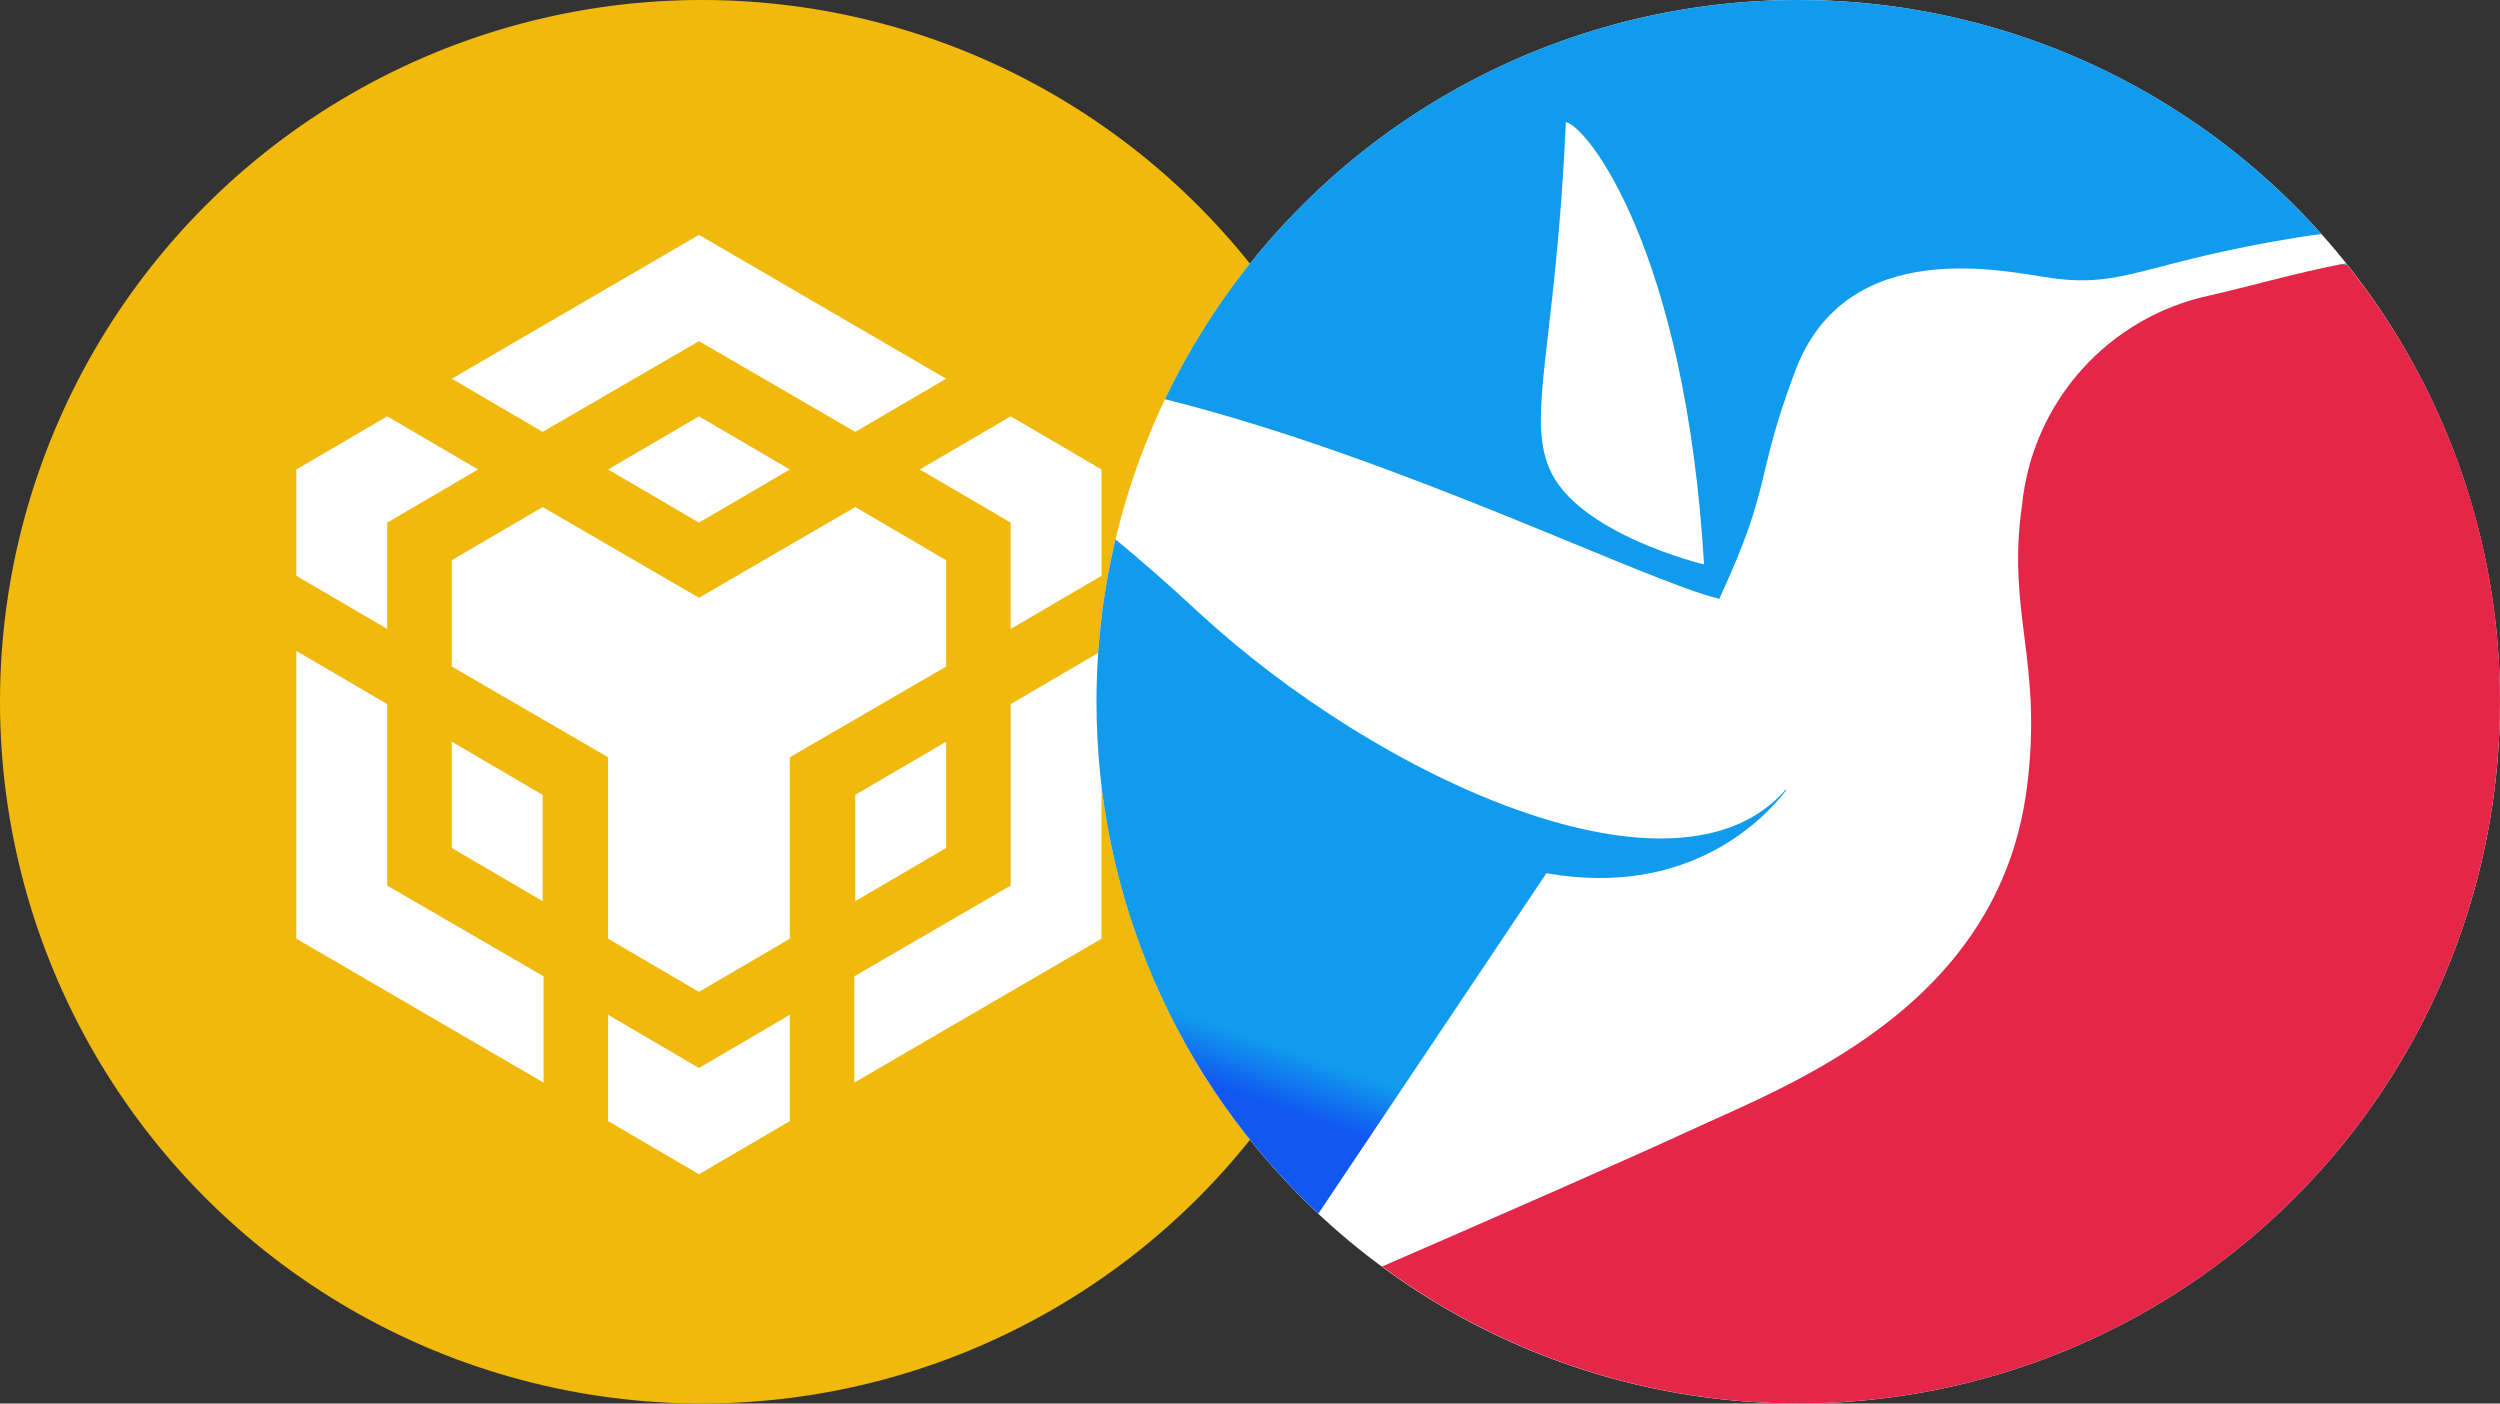 <svg xmlns="http://www.w3.org/2000/svg" xmlns:xlink="http://www.w3.org/1999/xlink" width="114" height="64" viewBox="0 0 114 64">
  <rect x="0" y="0" width="114" height="64" fill="#333333" stroke="none"/>
  <defs>
    <style>
      .cls-1 {
        fill: #fff;
      }

      .cls-2 {
        fill: none;
      }

      .cls-3 {
        clip-path: url(#clip-path);
      }

      .cls-4 {
        fill: #f0b90b;
      }

      .cls-5 {
        clip-path: url(#clip-path-2);
      }

      .cls-6 {
        clip-path: url(#clip-path-3);
      }

      .cls-7 {
        fill: url(#linear-gradient);
      }

      .cls-8 {
        clip-path: url(#clip-path-4);
      }

      .cls-9 {
        fill: url(#linear-gradient-2);
      }
    </style>
    <clipPath id="clip-path">
      <circle id="Ellipse_5539" data-name="Ellipse 5539" class="cls-1" cx="32" cy="32" r="32" transform="translate(-22108 -21537)"/>
    </clipPath>
    <clipPath id="clip-path-2">
      <rect id="Rectangle_7560" data-name="Rectangle 7560" class="cls-2" width="64" height="64"/>
    </clipPath>
    <clipPath id="clip-path-3">
      <path id="Path_40577" data-name="Path 40577" class="cls-2" d="M42.571,5.96a10.879,10.879,0,0,0-8.5,9.509c-.72,4.979.957,7.123.219,12.915C33,38.5,23.294,41.984,18.766,44.1c-2.621,1.211-8.981,4-13.883,6.128A31.99,31.99,0,0,0,55.862,24.475,31.8,31.8,0,0,0,48.894,4.552c-.077-.013-.155-.024-.245-.037-2.219.437-4.336,1.056-6.077,1.445" transform="translate(-4.883 -4.515)"/>
    </clipPath>
    <linearGradient id="linear-gradient" x1="-0.139" y1="0.939" x2="-0.095" y2="0.939" gradientUnits="objectBoundingBox">
      <stop offset="0" stop-color="#ff496a"/>
      <stop offset="1" stop-color="#e42648"/>
    </linearGradient>
    <clipPath id="clip-path-4">
      <path id="Path_40578" data-name="Path 40578" class="cls-2" d="M0,32A31.914,31.914,0,0,0,10.117,55.341l10.4-15.523c6.581,1.163,10.027-2.592,10.931-3.781,0-.011-.013-.011-.027-.024-4.941,5.677-18.5-.427-26.837-8.155-1.317-1.227-2.555-2.3-3.717-3.264A31.912,31.912,0,0,0,0,32M56.787,12.053c.08.011.168.011.245.024-.013-.024-.04-.04-.051-.064a1.01,1.01,0,0,0-.195.04m-36.141,9.3c-1.032-2.464.309-5.7.76-15.781.928.141,5.445,5.757,6.3,20.168,0,0-5.805-1.395-7.059-4.387M32,0A31.977,31.977,0,0,0,3.123,18.205c10.555,2.621,21.947,8.312,25.277,9.1,2.464-5.331,1.573-5.341,3.445-10.349,2.363-6.347,9.7-4.544,11.728-4.272,3.341.451,4.221-.733,11.264-1.869.349-.053.685-.1,1.021-.141A31.945,31.945,0,0,0,32,0Z"/>
    </clipPath>
    <linearGradient id="linear-gradient-2" x1="0.1" y1="1.005" x2="0.137" y2="1.005" gradientUnits="objectBoundingBox">
      <stop offset="0" stop-color="#1158f1"/>
      <stop offset="0.002" stop-color="#1158f1"/>
      <stop offset="1" stop-color="#119bed"/>
    </linearGradient>
  </defs>
  <g id="Group_20066" data-name="Group 20066" transform="translate(22150 21479)">
    <g id="Mask_Group_745" data-name="Mask Group 745" class="cls-3" transform="translate(-42 58)">
      <g id="BNB" transform="translate(-22108 -21537)">
        <circle id="Ellipse_5538" data-name="Ellipse 5538" class="cls-4" cx="32" cy="32" r="32"/>
        <path id="Path_40583" data-name="Path 40583" class="cls-1" d="M20.6,17.27l11.272-6.561L43.145,17.27,39,19.694l-7.128-4.137-7.128,4.137Zm22.544,8.275L39,23.121l-7.128,4.137-7.128-4.137L20.6,25.545v4.848l7.128,4.137v8.275l4.144,2.424,4.144-2.424V34.531l7.128-4.137Zm0,13.123V33.82L39,36.244v4.848Zm2.942,1.713-7.128,4.137v4.848l11.272-6.561V29.683l-4.144,2.424ZM41.943,21.408l4.144,2.424V28.68l4.144-2.424V21.408l-4.144-2.424ZM27.728,46.274v4.848l4.144,2.424,4.144-2.424V46.274L31.873,48.7ZM20.6,38.668l4.144,2.424V36.244L20.6,33.82Zm7.128-17.26,4.144,2.424,4.144-2.424-4.144-2.424Zm-10.07,2.424L21.8,21.408l-4.144-2.424-4.144,2.424v4.848l4.144,2.424Zm0,8.275-4.144-2.424V42.805l11.272,6.561V44.519l-7.128-4.137Z"/>
      </g>
    </g>
    <g id="Group_20065" data-name="Group 20065" transform="translate(-22100 -21479)">
      <g id="Group_20056" data-name="Group 20056">
        <g id="Group_20055" data-name="Group 20055" class="cls-5">
          <path id="Path_40576" data-name="Path 40576" class="cls-1" d="M32,64A32,32,0,1,0,0,32,32,32,0,0,0,32,64"/>
        </g>
      </g>
      <g id="Group_20058" data-name="Group 20058" transform="translate(13.021 12.04)">
        <g id="Group_20057" data-name="Group 20057" class="cls-6">
          <rect id="Rectangle_7561" data-name="Rectangle 7561" class="cls-7" width="60.229" height="59.439" transform="translate(-9.131 50.303) rotate(-79.712)"/>
        </g>
      </g>
      <g id="Group_20060" data-name="Group 20060">
        <g id="Group_20059" data-name="Group 20059" class="cls-8">
          <rect id="Rectangle_7562" data-name="Rectangle 7562" class="cls-9" width="71.204" height="72.234" transform="matrix(0.334, -0.943, 0.943, 0.334, -17.413, 49.175)"/>
        </g>
      </g>
    </g>
  </g>
</svg>
